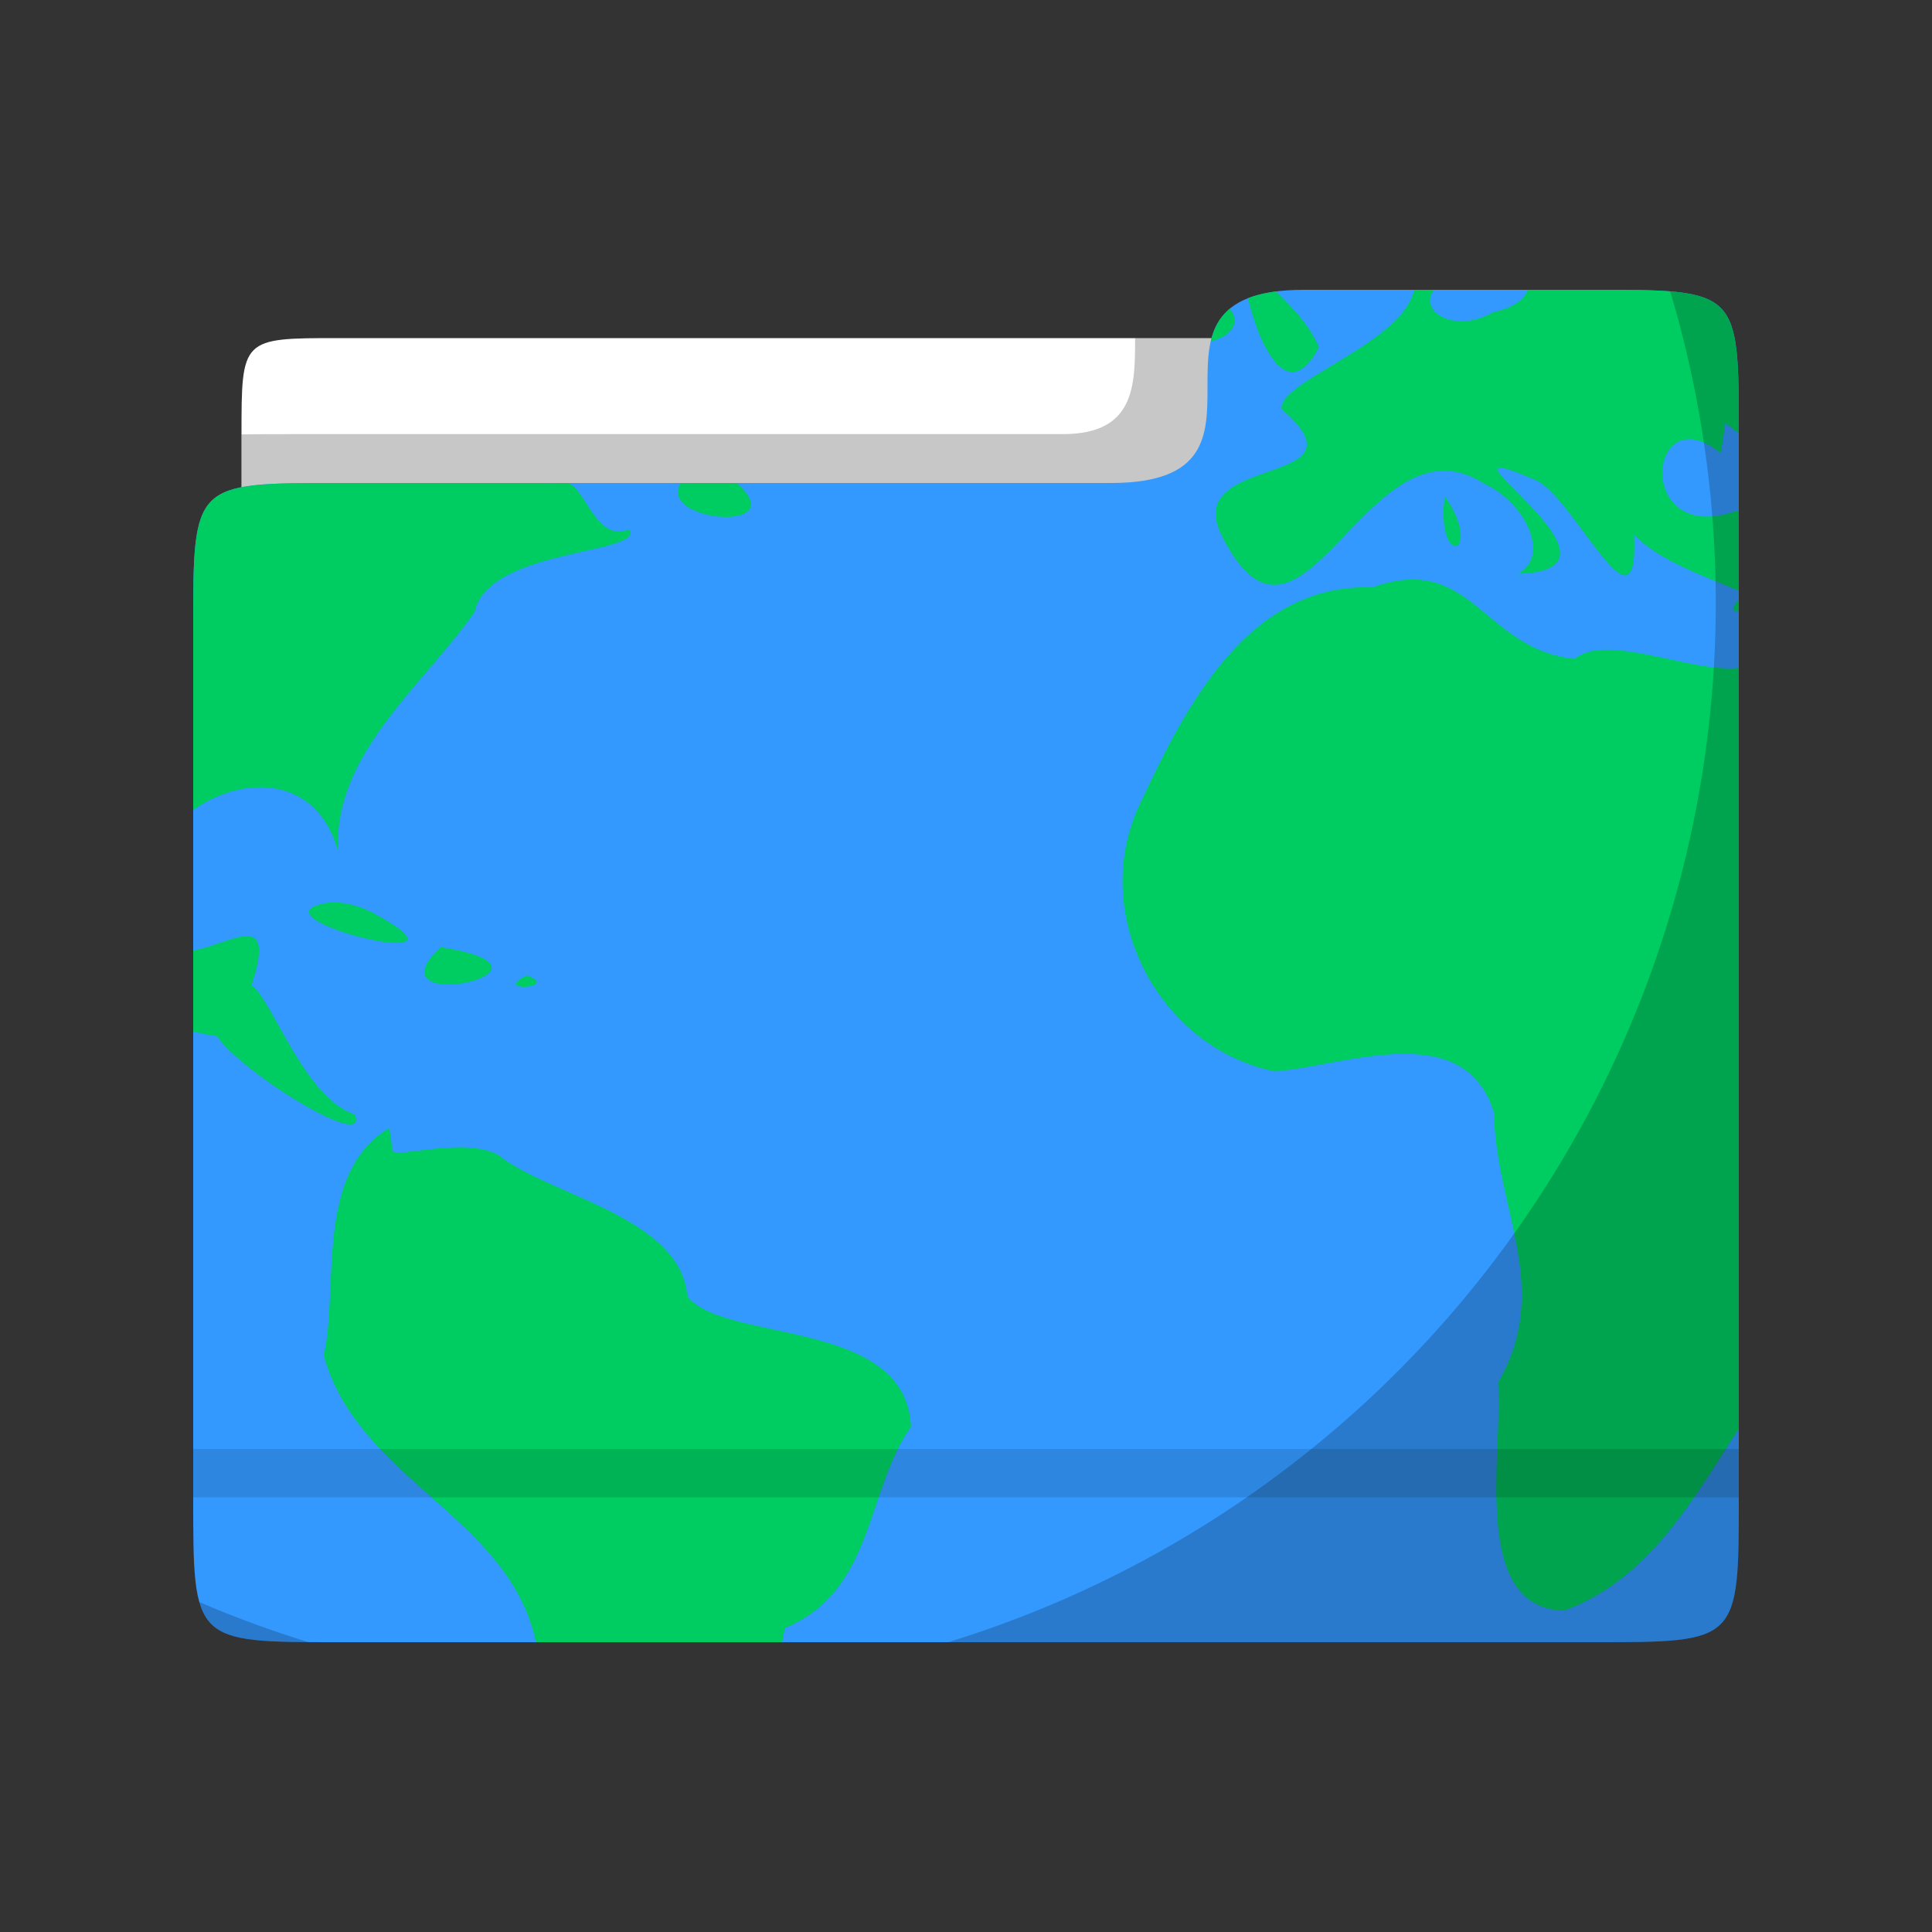 <?xml version="1.0" encoding="UTF-8" standalone="no"?>
<svg
   xmlns:dc="http://purl.org/dc/elements/1.1/"
   xmlns:cc="http://creativecommons.org/ns#"
   xmlns:rdf="http://www.w3.org/1999/02/22-rdf-syntax-ns#"
   xmlns:svg="http://www.w3.org/2000/svg"
   xmlns="http://www.w3.org/2000/svg"
   xmlns:sodipodi="http://sodipodi.sourceforge.net/DTD/sodipodi-0.dtd"
   xmlns:inkscape="http://www.inkscape.org/namespaces/inkscape"
   version="1.1"
   id="svg2"
   width="80"
   height="80"
   viewBox="0 0 80 80"
   sodipodi:docname="folder-world.svg"
   inkscape:version="1.0.1 (3bc2e813f5, 2020-09-07)"
   inkscape:export-filename="/home/raster/C/th-efl/th/img/ic/folder-world-040.png"
   inkscape:export-xdpi="48"
   inkscape:export-ydpi="48">
  <rect x="0" y="0" width="80" height="80" fill="#333333" stroke="none"/>
  <defs
     id="defs6">
    <mask
       maskUnits="userSpaceOnUse"
       id="mask947">
      <rect
         style="opacity:1;fill:#a0a0a0;fill-opacity:1;stroke-width:3.961;stroke-linecap:round;stroke-linejoin:round"
         id="rect949"
         width="60"
         height="40"
         x="10"
         y="5" />
    </mask>
    <mask
       id="mask3567"
       maskUnits="userSpaceOnUse">
      <path
         style="fill:#ffffff;fill-opacity:1;fill-rule:evenodd;stroke:none;stroke-width:1px;stroke-linecap:butt;stroke-linejoin:miter;stroke-opacity:1"
         d="M 40,10 C 19,10 20,17.832 20,30 20,42.168 19,70 40,70 61,70 60,42.168 60,30 60,17.832 61,10 40,10 Z"
         id="path3569"
         sodipodi:nodetypes="zzzzz" />
    </mask>
    <clipPath
       id="clipPath922"
       clipPathUnits="userSpaceOnUse">
      <path
         sodipodi:nodetypes="ccccccc"
         inkscape:connector-curvature="0"
         id="path924"
         d="m 1.323,295.413 h 7.938 v -6.085 c 0,-0.529 0,-0.529 -0.529,-0.529 H 1.852 c -0.529,0 -0.529,0 -0.529,0.529 z"
         style="fill:#ffffff;fill-opacity:1;fill-rule:evenodd;stroke:none;stroke-width:0.265px;stroke-linecap:butt;stroke-linejoin:miter;stroke-opacity:1" />
    </clipPath>
    <clipPath
       id="clipPath922-6"
       clipPathUnits="userSpaceOnUse">
      <path
         sodipodi:nodetypes="ccccccc"
         inkscape:connector-curvature="0"
         id="path924-7"
         d="m 1.323,295.413 h 7.938 v -6.085 c 0,-0.529 0,-0.529 -0.529,-0.529 H 1.852 c -0.529,0 -0.529,0 -0.529,0.529 z"
         style="fill:#ffffff;fill-opacity:1;fill-rule:evenodd;stroke:none;stroke-width:0.265px;stroke-linecap:butt;stroke-linejoin:miter;stroke-opacity:1" />
    </clipPath>
    <clipPath
       clipPathUnits="userSpaceOnUse"
       id="clipPath1718">
      <path
         style="fill:#fff078;fill-opacity:1;fill-rule:evenodd;stroke:none;stroke-width:2px;stroke-linecap:butt;stroke-linejoin:miter;stroke-opacity:1"
         d="M 8,62 V 26 c 0,-6 0,-6 6,-6 h 32 c 8,0 0,-8 8,-8 h 12 c 6,0 6,0 6,6 V 62 c 0,6 0,6 -6,6 H 14 C 8,68 8,68 8,62 Z"
         id="path1720"
         inkscape:connector-curvature="0"
         sodipodi:nodetypes="ccccccccccc" />
    </clipPath>
    <clipPath
       clipPathUnits="userSpaceOnUse"
       id="clipPath1722">
      <path
         style="fill:#fff078;fill-opacity:1;fill-rule:evenodd;stroke:none;stroke-width:2px;stroke-linecap:butt;stroke-linejoin:miter;stroke-opacity:1"
         d="M 8,62 V 26 c 0,-6 0,-6 6,-6 h 32 c 8,0 0,-8 8,-8 h 12 c 6,0 6,0 6,6 V 62 c 0,6 0,6 -6,6 H 14 C 8,68 8,68 8,62 Z"
         id="path1724"
         inkscape:connector-curvature="0"
         sodipodi:nodetypes="ccccccccccc" />
    </clipPath>
    <clipPath
       clipPathUnits="userSpaceOnUse"
       id="clipPath1726">
      <path
         style="fill:#fff078;fill-opacity:1;fill-rule:evenodd;stroke:none;stroke-width:2px;stroke-linecap:butt;stroke-linejoin:miter;stroke-opacity:1"
         d="M 8,62 V 26 c 0,-6 0,-6 6,-6 h 32 c 8,0 0,-8 8,-8 h 12 c 6,0 6,0 6,6 V 62 c 0,6 0,6 -6,6 H 14 C 8,68 8,68 8,62 Z"
         id="path1728"
         inkscape:connector-curvature="0"
         sodipodi:nodetypes="ccccccccccc" />
    </clipPath>
  </defs>
  <sodipodi:namedview
     inkscape:document-rotation="0"
     pagecolor="#404040"
     bordercolor="#666666"
     borderopacity="1"
     objecttolerance="10"
     gridtolerance="10"
     guidetolerance="10"
     inkscape:pageopacity="0"
     inkscape:pageshadow="2"
     inkscape:window-width="1920"
     inkscape:window-height="1017"
     id="namedview4"
     showgrid="true"
     inkscape:zoom="10.4125"
     inkscape:cx="40"
     inkscape:cy="37.548585"
     inkscape:window-x="0"
     inkscape:window-y="0"
     inkscape:window-maximized="1"
     inkscape:current-layer="g10"
     showguides="false"
     inkscape:snap-bbox="true"
     inkscape:bbox-nodes="true"
     inkscape:snap-others="false"
     inkscape:snap-nodes="true"
     inkscape:bbox-paths="true">
    <inkscape:grid
       type="xygrid"
       id="grid837" />
  </sodipodi:namedview>
  <g
     inkscape:groupmode="layer"
     inkscape:label="Image"
     id="g10">
    <path
       sodipodi:nodetypes="ccccccc"
       inkscape:connector-curvature="0"
       id="path871"
       d="M 10,64 H 70 V 18 c 2e-6,-4 2e-6,-4 -4,-4 H 14 c -4,0 -4,0 -4,4 z"
       style="fill:#ffffff;fill-opacity:1;fill-rule:evenodd;stroke:none;stroke-width:2px;stroke-linecap:butt;stroke-linejoin:miter;stroke-opacity:1" />
    <path
       transform="matrix(7.559,0,0,7.559,-2e-7,-2169.039)"
       clip-path="url(#clipPath922-6)"
       style="fill:#000000;fill-opacity:0.22;fill-rule:evenodd;stroke:none;stroke-width:0.265px;stroke-linecap:butt;stroke-linejoin:miter;stroke-opacity:1"
       d="m 0.794,294.883 v -4.763 c 0,-0.794 0,-0.794 0.794,-0.794 h 4.233 c 0.794,0 10e-8,-1.058 0.794,-1.058 h 1.852 c 0.794,0 0.794,0.265 0.794,1.058 l 1e-7,5.556 c 0,0.794 0,0.794 -0.794,0.794 H 1.587 c -0.794,0 -0.794,0 -0.794,-0.794 z"
       id="path905"
       inkscape:connector-curvature="0"
       sodipodi:nodetypes="ccccccccccc" />
    <circle
       r="45.028"
       cy="39.972"
       cx="41.028"
       id="path3766"
       style="fill:#3399ff;fill-opacity:1;stroke-width:1.503;stroke-linecap:round;stroke-linejoin:round;stroke-opacity:0.2"
       clip-path="url(#clipPath1726)" />
    <path
       d="m 39.87,-3.652 c -2.892,0.527 -8.565,1.428 -6.392,5.381 -1.689,1.797 0.684,2.239 -0.157,2.463 -3.625,2.589 3.01,9.56 4.419,4.857 0.293,-4.018 7.201,-5.182 4.778,-9.315 C 41.447,-1.166 40.983,-3.233 39.87,-3.652 Z m -7.358,0.73 c -2.081,0.86 -5.723,3.479 -6.231,3.847 2.464,0.172 6.279,-2.898 7.056,-3.771 z m -3.11,0.621 c -1.875,-0.22 -4.853,3.345 -1.468,0.996 0.048,-0.331 2.376,-0.797 1.468,-0.996 z m -5.077,1.562 c -1.736,1.002 1.28,0.94 0,0 z M 21.639,0.473 C 19.348,-0.016 17.841,3.701 20.687,1.389 20.496,1.363 22.995,0.324 21.639,0.473 Z M 24.022,1.007 c -2.496,2.621 4.92,0.403 0.705,0.655 C 24.489,1.448 24.417,1.013 24.022,1.007 Z m -1.571,0.281 c -1.952,0.399 0.792,0.888 0,0 z M 16.682,2.094 C 11.198,5.613 6.496,10.342 3.009,15.846 6.022,16.906 0.925,22 1.007,24.512 0.071,28.113 0.673,32.999 1.881,35.844 1.577,34.04 1.59,30.698 2.54,34.544 c 0.374,3.991 2.296,7.838 6.434,8.357 1.017,1.504 6.338,4.803 5.723,3.254 -2.126,-0.737 -3.341,-4.621 -4.276,-5.37 1.587,-4.888 -3.535,1.135 -4.265,-2.832 -1.088,-4.581 6.418,-7.923 7.842,-2.704 -0.205,-4.018 3.506,-6.841 5.653,-9.905 0.553,-2.659 7.109,-2.385 6.389,-3.423 -1.628,0.638 -1.865,-2.617 -3.065,-1.853 1.802,-1.612 9.036,-0.709 5.268,-4.591 -0.062,-2.961 -3.029,-2.448 -3.466,-2.639 -1.23,-4.028 -5.27,-0.365 -4.667,2.028 -1.191,1.709 -2.636,4.615 -3.578,1.291 -4.536,-2.993 0.504,-7.376 4.033,-8.059 C 22.678,7.457 22.654,5.861 20.694,6.72 20.123,1.344 17.95,9.337 14.733,6.934 10.951,6.949 12.848,3.115 14.919,4.843 12.95,9.383 22.076,3.159 16.682,2.094 Z m 41.938,0.399 c -2.485,1.315 -5.91,7.839 -1.11,7.459 4.053,3.297 -4.717,5.55 -4.438,6.994 3.829,3.302 -4.284,1.758 -2.464,5.274 3.315,6.528 6.013,-5.301 10.844,-2.192 1.696,0.764 2.78,2.995 1.397,3.73 5.631,-0.139 -4.604,-6.182 0.801,-3.85 1.609,0.851 4.219,6.738 4.015,2.24 1.574,1.599 4.723,2.153 5.549,3.047 0.998,5.149 -5.977,0.417 -8.021,2.086 -3.808,-0.405 -4.237,-4.446 -8.375,-2.958 -5.095,-0.186 -7.7,4.872 -9.55,8.825 -2.297,4.605 0.706,10.261 5.532,11.219 2.924,-0.242 7.826,-2.256 9.059,1.692 0.071,4.031 2.44,7.26 0.172,11.193 0.223,2.83 -1.187,9.35 2.733,9.441 5.02,-1.839 6.575,-7.763 9.935,-11.077 0.031,-4.814 3.09,-8.444 5.47,-12.224 1.182,-1.975 0.977,-4.111 -1.287,-3.271 -2.379,-2.326 -5.069,-8.391 -4.794,-9.852 2.69,2.104 3.39,11.876 7.815,6.531 2.91,-2.873 -0.677,-5.91 -2.139,-7.461 2.033,0.824 7.361,5.761 5.137,0.458 C 82.469,19.264 76.114,9.688 67.306,3.408 66.296,5.149 62.022,7.926 64.282,4.758 62.752,3.395 60.558,2.973 58.62,2.493 Z m -37.787,0.501 c -3.143,0.567 -0.342,1.733 0.692,0.298 z M 24.632,3.138 C 22.146,2.793 19.991,5.97 23.684,5.475 25.56,6.119 22.763,7.775 25.095,7.037 24.404,9.314 20.707,8.773 24.3,9.961 25.693,11.607 26.277,9.37 27.305,10.137 26.437,7.583 27.603,7.904 29.3,8.372 28.266,6.111 27.777,3.456 24.632,3.138 Z M 44.801,4.911 C 40.274,5.045 44.59,8.761 46.408,5.995 46.838,5.069 45.363,4.965 44.801,4.911 Z m 15.716,0.287 c -0.039,2.61 1.594,4.135 3.736,4.009 -2.207,0.685 0.642,3.041 -2.437,3.725 -2.012,1.162 -3.962,-0.725 -1.334,-1.585 0.654,-2.01 -3.259,-5.011 0.036,-6.149 z M 20.173,8.845 c -4.362,1.395 2.454,1.768 0,0 z m 31.253,1.768 c 0.027,1.946 1.553,6.938 3.187,3.757 -0.666,-1.54 -2.149,-2.495 -3.187,-3.757 z m -1.246,1.598 c -3.753,3.304 3.397,1.898 0,0 z m 26.196,5.107 c 0.076,2.461 4.707,4.561 2.439,6.914 -0.833,-2.092 -4.764,-4.621 -2.439,-6.914 z m -4.937,0.214 c 1.493,0.898 4.31,5.025 0.501,3.605 -4.289,1.579 -3.758,-4.849 -0.695,-2.376 l 0.09,-0.49 z m -42.184,1.595 c -4.545,2.519 5.865,3.519 0,0 z m 30.567,1.413 c -0.384,3.086 1.674,2.417 0,0 z m 12.136,4.342 c -0.836,0.909 1.332,0.089 0,0 z M 13.68,37.363 c -3.928,0.552 6.804,3.181 1.866,0.49 -0.567,-0.316 -1.213,-0.511 -1.866,-0.49 z m 4.57,1.853 c -3.158,2.943 6.048,0.966 0,0 z m 3.565,1.173 c -1.516,0.727 1.442,0.527 0,0 z m -5.696,6.317 c -3.129,1.856 -2.071,6.671 -2.715,9.418 1.422,5.184 7.765,6.691 8.807,11.974 1.399,4.763 3.358,10.385 8.272,12.486 2.195,-0.29 -3.486,-2.419 -2.195,-4.851 0.247,-3.442 3.833,-5.105 4.2,-8.315 3.722,-1.538 3.345,-5.649 5.235,-8.343 -0.205,-4.534 -7.75,-3.447 -9.26,-5.401 -0.276,-3.308 -5.704,-4.152 -7.819,-5.841 -1.429,-0.812 -4.36,0.193 -4.392,-0.21 -0.044,-0.306 -0.088,-0.612 -0.132,-0.918 z m 61.881,8.666 c -3.123,0.469 -4.532,9.378 -1.427,4.08 0.708,-1.252 1.435,-2.603 1.427,-4.08 z M 33.526,79.187 c -1.074,0.888 1.424,0.294 0,0 z"
       style="fill:#00cd61;fill-opacity:1;stroke-width:1.503;stroke-linecap:round;stroke-linejoin:round;stroke-opacity:0.2"
       id="path3762"
       clip-path="url(#clipPath1722)" />
    <path
       d="M 64.465,1.526 A 45.028,45.028 0 0 1 71.046,24.963 45.028,45.028 0 0 1 26.019,69.991 45.028,45.028 0 0 1 2.581,63.409 45.028,45.028 0 0 0 41.028,85 45.028,45.028 0 0 0 86.056,39.972 45.028,45.028 0 0 0 64.465,1.526 Z"
       style="fill:#000000;fill-opacity:0.2;stroke-width:1.503;stroke-linecap:round;stroke-linejoin:round;stroke-opacity:0.2"
       id="circle3784"
       clip-path="url(#clipPath1718)" />
    <rect
       y="60"
       x="8"
       height="2"
       width="64"
       id="rect919"
       style="opacity:1;fill:#000000;fill-opacity:0.125;stroke:none;stroke-width:7.559;stroke-linecap:round;stroke-linejoin:round;stroke-miterlimit:4;stroke-dasharray:none;stroke-opacity:1" />
  </g>
</svg>

